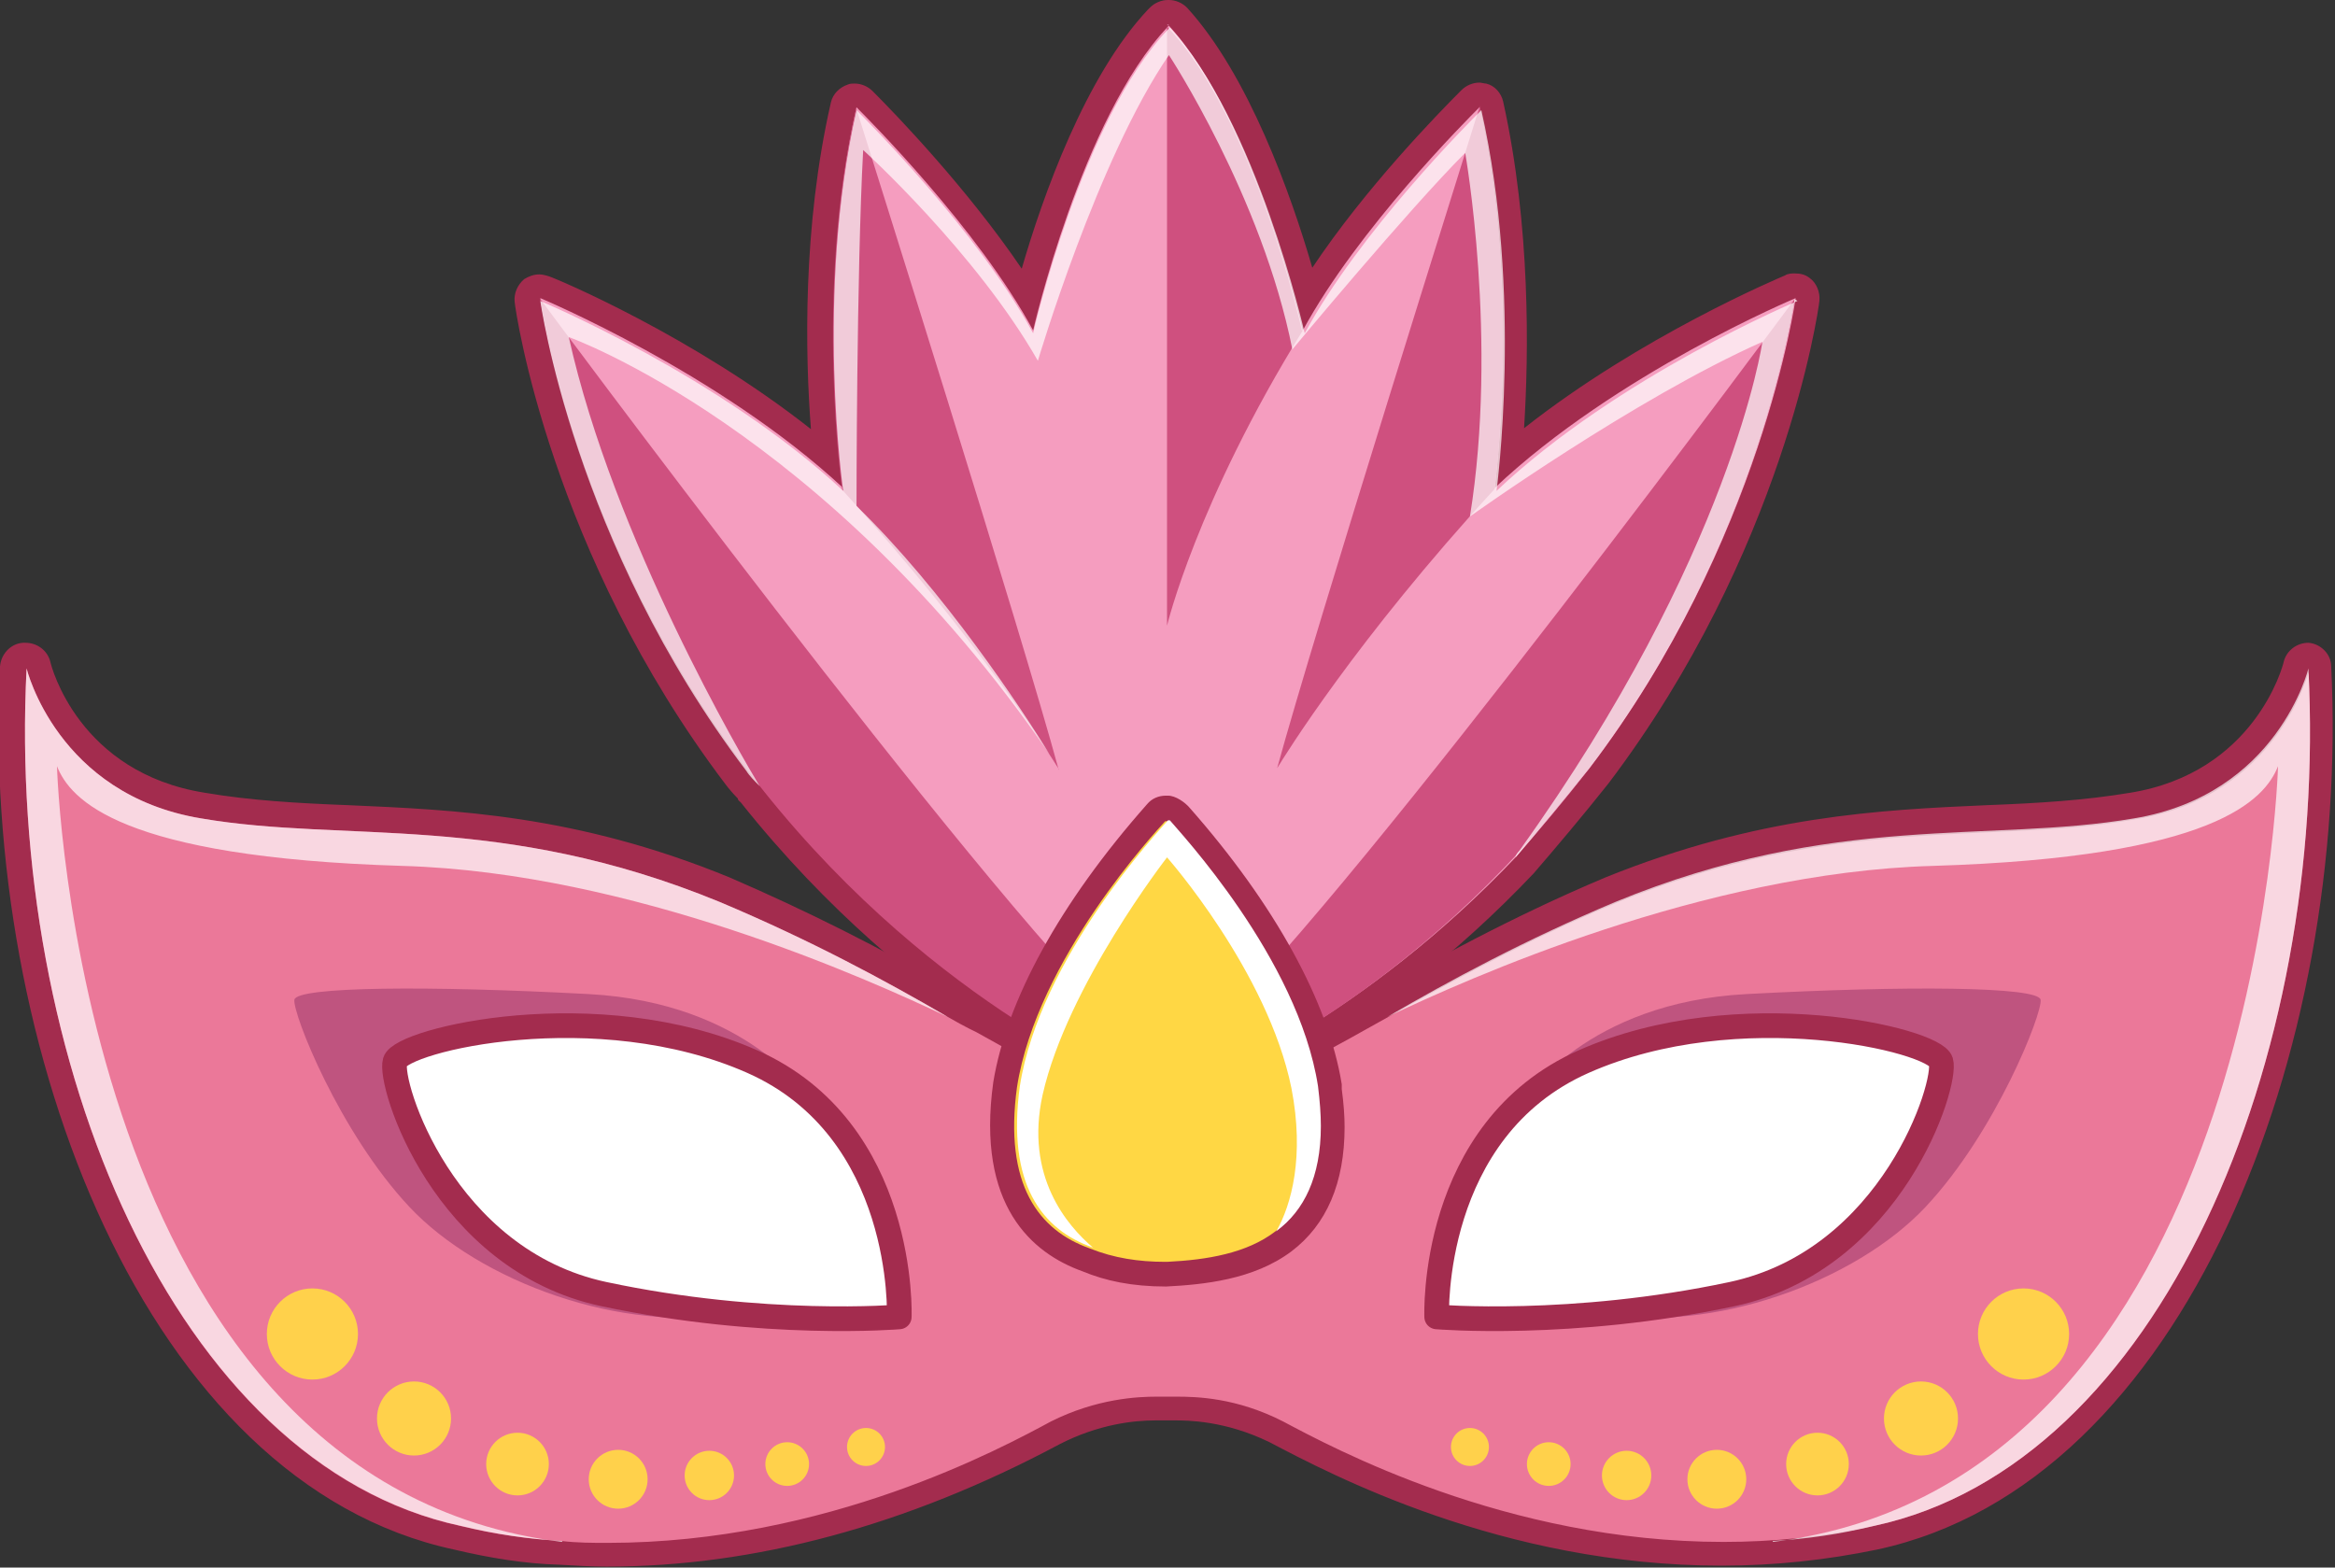 <?xml version="1.0" encoding="UTF-8"?>
<svg xmlns="http://www.w3.org/2000/svg" viewBox="0 0 24.59 16.51">
  <rect x="0" y="0" width="24.59" height="16.51" fill="#333333" stroke="none"/>
  <defs>
    <style>
      .cls-1 {
        fill: #a32c4e;
      }

      .cls-2 {
        fill: #bf547f;
      }

      .cls-3 {
        stroke: #a32c4e;
        stroke-linecap: round;
        stroke-linejoin: round;
        stroke-width: .26px;
      }

      .cls-3, .cls-4, .cls-5 {
        fill: #fff;
      }

      .cls-4 {
        opacity: .7;
      }

      .cls-4, .cls-5 {
        mix-blend-mode: overlay;
      }

      .cls-6 {
        isolation: isolate;
      }

      .cls-7 {
        fill: #eb7899;
      }

      .cls-8 {
        fill: #cf507f;
      }

      .cls-9 {
        fill: #f59dbf;
      }

      .cls-10 {
        fill: #ffd14b;
      }

      .cls-11 {
        fill: #ffd744;
      }
    </style>
  </defs>
  <g class="cls-6">
    <g id="Layer_2" data-name="Layer 2">
      <g id="Layer_1-2" data-name="Layer 1">
        <g>
          <g>
            <g>
              <g>
                <path class="cls-9" d="M11.87,11.51c-.13-.04-2.15-.85-3.95-3.13-.07-.09-.13-.14-.16-.2-1.82-2.39-2.19-4.98-2.19-5.01,0-.05.01-.09.05-.12.02-.02.05-.03.08-.03.02,0,.03,0,.05.01.07.03,1.7.71,2.97,1.79-.06-.68-.15-2.24.18-3.71.01-.05.05-.08.09-.1.01,0,.02,0,.04,0,.03,0,.07.01.09.04.28.28,1.15,1.18,1.71,2.09.18-.66.64-2.18,1.37-2.95.02-.03.07-.05.1-.05h0s.08,0,.1.03c.73.78,1.19,2.3,1.37,2.96.56-.91,1.44-1.81,1.71-2.09.03-.03.06-.04.1-.04.01,0,.02,0,.03,0,.05.01.08.05.09.1.33,1.48.25,3.04.19,3.71,1.26-1.08,2.88-1.76,2.95-1.79.02,0,.03-.01.05-.01.03,0,.06,0,.08.03.04.03.06.08.05.12,0,.03-.38,2.62-2.2,5.02-.27.34-.53.65-.78.94-1.63,1.72-3.22,2.36-3.29,2.38-.02,0-.03,0-.05,0h-.86Z"/>
                <path class="cls-1" d="M12.3.26c.91.98,1.42,3.22,1.42,3.22.58-1.07,1.73-2.22,1.86-2.35.44,1.94.16,4.01.16,4.01,1.28-1.21,3.17-2,3.17-2,0,0-.35,2.56-2.17,4.95-.26.33-.53.65-.77.93-1.63,1.72-3.24,2.35-3.24,2.35h-.86s-2.05-.81-3.85-3.08c0,0,0-.02-.02-.04-.05-.05-.11-.11-.14-.16-1.82-2.4-2.17-4.95-2.17-4.95,0,0,1.89.79,3.19,2,0,0-.3-2.07.14-4.01.12.12,1.28,1.28,1.86,2.35,0,0,.51-2.24,1.42-3.2l.02-.02M12.3,0c-.07,0-.14.03-.19.08l-.02.02c-.66.7-1.11,1.97-1.33,2.73-.57-.84-1.32-1.62-1.57-1.87-.05-.05-.12-.08-.19-.08-.02,0-.05,0-.07.01-.09.03-.16.1-.18.19-.3,1.31-.27,2.66-.21,3.44-1.24-.98-2.69-1.59-2.76-1.61-.03-.01-.07-.02-.1-.02-.06,0-.11.02-.16.05-.07.06-.11.15-.1.24.01.11.38,2.65,2.22,5.08.03.04.08.1.13.15,0,.02.02.03.03.04,1.83,2.3,3.87,3.13,3.96,3.16.03.01.06.02.1.02h.86s.07,0,.1-.02c.07-.03,1.68-.67,3.33-2.41.25-.29.52-.61.79-.95,1.84-2.43,2.21-4.97,2.22-5.08.01-.09-.03-.19-.1-.24-.05-.04-.1-.05-.16-.05-.03,0-.07,0-.1.02-.07.03-1.52.64-2.75,1.61.05-.78.07-2.13-.22-3.44-.02-.09-.09-.17-.18-.19-.02,0-.05-.01-.07-.01-.07,0-.14.03-.19.08-.25.25-1.01,1.03-1.57,1.87-.22-.76-.67-2.03-1.32-2.74-.05-.05-.12-.08-.19-.08,0,0,0,0,0,0h0Z"/>
              </g>
              <path class="cls-8" d="M13.72,3.48c-1.12,1.81-1.43,3.11-1.43,3.11V.28h0c.92.96,1.42,3.2,1.42,3.2Z"/>
              <path class="cls-8" d="M15.74,5.15c-1.46,1.59-2.21,2.81-2.29,2.94.39-1.43,2.03-6.63,2.13-6.96,0,0,0-.02,0-.02.44,1.94.16,4.03.16,4.03Z"/>
              <path class="cls-8" d="M18.9,3.15s-.35,2.55-2.18,4.96c-1.82,2.41-3.99,3.27-3.99,3.27h-.27c-.02-.15.08-.34.33-.58,1.55-1.48,6.11-7.65,6.11-7.65Z"/>
              <path class="cls-8" d="M11.15,8.1c-.09-.14-.83-1.35-2.28-2.94,0,0-.3-2.09.15-4.03,0,0,0,0,0,.02.1.32,1.74,5.52,2.13,6.96Z"/>
              <path class="cls-8" d="M12.14,11.38h-.28s-2.16-.86-3.99-3.27c-1.83-2.41-2.18-4.96-2.18-4.96,0,0,4.57,6.17,6.12,7.65.25.24.35.43.33.58Z"/>
            </g>
            <polygon class="cls-9" points="12.29 .26 12.3 .27 12.31 .26 12.29 .26"/>
            <path class="cls-4" d="M18.9,3.15s-.35,2.56-2.17,4.95c-.26.33-.53.65-.77.93,0-.02.02-.05.04-.07,2.24-3.12,2.56-5.36,2.56-5.36-1.35.6-3.08,1.84-3.08,1.84.3-1.86-.05-3.83-.05-3.83-.6.6-1.82,2.07-1.82,2.07-.32-1.61-1.3-3.1-1.3-3.1-.75,1.09-1.38,3.22-1.38,3.22-.65-1.14-1.84-2.22-1.84-2.22-.07,1.3-.07,3.75-.07,3.75.91.88,1.75,2.15,2.03,2.61-2.36-3.43-5.06-4.39-5.06-4.39.47,2.12,1.84,4.45,2.01,4.73-.05-.05-.11-.11-.14-.16-1.82-2.4-2.17-4.95-2.17-4.95,0,0,1.89.79,3.19,2,0,0-.3-2.07.14-4.01.12.12,1.28,1.28,1.86,2.35,0,0,.51-2.24,1.42-3.2l.02-.02c.91.98,1.42,3.22,1.42,3.22.58-1.07,1.73-2.22,1.86-2.35.44,1.94.16,4.01.16,4.01,1.28-1.21,3.17-2,3.17-2Z"/>
          </g>
          <g>
            <path class="cls-7" d="M6.4,16.37c-.16,0-.33,0-.5-.02-.35-.02-.71-.07-1.09-.16C1.64,15.51-.05,11,.15,7.03c0-.07.05-.12.12-.12h.01c.06,0,.11.04.13.1.01.05.32,1.25,1.73,1.48.49.08.99.11,1.52.13,1.12.05,2.39.11,3.97.75.81.35,1.58.73,2.41,1.22.19.1.29.15.29.15.85.47,1.44.77,1.97.77.58,0,1.28-.39,2.17-.89.7-.39,1.5-.84,2.49-1.25,1.59-.65,2.86-.7,3.98-.75.53-.02,1.03-.05,1.51-.13,1.42-.23,1.72-1.42,1.73-1.48.01-.06.07-.1.13-.1h.01c.06,0,.12.06.12.12.2,3.97-1.49,8.48-4.67,9.17-.52.11-1.06.17-1.61.17-2.28,0-4.08-.96-4.67-1.27-.53-.26-.95-.26-1.09-.26h-.12c-.34,0-.73.04-1.13.25-1.61.86-3.2,1.29-4.73,1.29Z"/>
            <path class="cls-1" d="M24.31,7.04c.21,4.13-1.56,8.38-4.57,9.03-.54.12-1.08.17-1.59.17-2.29,0-4.13-1-4.64-1.27-.49-.25-.91-.26-1.12-.26h-.11s-.05,0-.1,0c-.2,0-.63.02-1.11.26-.52.28-2.36,1.28-4.67,1.28-.16,0-.32,0-.49-.02-.35-.02-.7-.07-1.07-.16C1.84,15.42.07,11.17.28,7.04c0,0,.32,1.33,1.84,1.58,1.52.26,3.15-.07,5.46.88.95.4,1.73.82,2.4,1.21.19.11.3.16.3.16.82.46,1.45.79,2.03.79,1.07,0,2.4-1.19,4.71-2.15,2.33-.95,3.96-.61,5.46-.88,1.52-.24,1.84-1.58,1.84-1.58M24.31,6.77c-.12,0-.23.08-.26.2-.01.05-.31,1.17-1.62,1.38-.48.08-.97.11-1.5.13-1.13.05-2.41.11-4.02.76-1,.42-1.84.89-2.51,1.26-.87.49-1.56.87-2.1.87-.5,0-1.08-.3-1.9-.75-.01,0-.11-.06-.3-.16-.83-.48-1.61-.87-2.42-1.22-1.61-.66-2.89-.71-4.02-.76-.53-.02-1.03-.05-1.5-.13-1.33-.21-1.62-1.33-1.63-1.38-.03-.12-.14-.2-.26-.2,0,0-.02,0-.03,0-.13.01-.23.12-.24.25-.2,4.02,1.53,8.6,4.78,9.3.38.09.75.15,1.11.16.17.01.34.02.5.02,1.55,0,3.16-.43,4.77-1.29.41-.21.78-.25,1.01-.25h.06s.14,0,.14,0c.13,0,.53,0,1,.23.63.33,2.45,1.3,4.76,1.3.56,0,1.11-.06,1.64-.17,3.25-.7,4.98-5.28,4.78-9.3,0-.13-.11-.24-.24-.25,0,0-.02,0-.02,0h0Z"/>
          </g>
          <path class="cls-4" d="M5.92,16.23c-.35-.02-.7-.07-1.07-.16C1.84,15.42.07,11.17.28,7.04c0,0,.32,1.33,1.84,1.58,1.52.26,3.15-.07,5.46.88.95.4,1.73.82,2.4,1.21-.84-.4-3.33-1.52-5.74-1.59-2.98-.09-3.5-.7-3.64-1.05,0,0,.21,7.54,5.32,8.17Z"/>
          <path class="cls-4" d="M18.67,16.23c.35-.02.7-.07,1.07-.16,3.01-.65,4.78-4.9,4.57-9.03,0,0-.32,1.33-1.84,1.58-1.52.26-3.15-.07-5.46.88-.95.4-1.73.82-2.4,1.21.84-.4,3.33-1.52,5.74-1.59,2.98-.09,3.5-.7,3.64-1.05,0,0-.21,7.54-5.32,8.17Z"/>
          <path class="cls-2" d="M16.07,11.56s.64-1,2.32-1.09,3.08-.08,3.1.06-.47,1.39-1.21,2.18-2.25,1.34-3.43,1.12-.77-2.28-.77-2.28Z"/>
          <path class="cls-3" d="M15.13,13.87s-.08-1.97,1.55-2.69,3.69-.23,3.76,0-.51,2.09-2.2,2.45-3.11.24-3.11.24Z"/>
          <g>
            <circle class="cls-10" cx="21.31" cy="14.05" r=".48"/>
            <circle class="cls-10" cx="20.23" cy="14.94" r=".39"/>
            <circle class="cls-10" cx="19.14" cy="15.42" r=".33"/>
            <circle class="cls-10" cx="18.08" cy="15.58" r=".31"/>
            <circle class="cls-10" cx="17.13" cy="15.54" r=".26"/>
            <circle class="cls-10" cx="16.31" cy="15.42" r=".23"/>
            <circle class="cls-10" cx="15.48" cy="15.24" r=".2"/>
          </g>
          <path class="cls-2" d="M8.52,11.56s-.64-1-2.32-1.09-3.08-.08-3.1.06.47,1.39,1.21,2.18,2.25,1.34,3.43,1.12.77-2.28.77-2.28Z"/>
          <path class="cls-3" d="M9.47,13.87s.08-1.97-1.55-2.69-3.69-.23-3.76,0,.51,2.09,2.2,2.45,3.11.24,3.11.24Z"/>
          <g>
            <circle class="cls-10" cx="3.29" cy="14.05" r=".48"/>
            <circle class="cls-10" cx="4.36" cy="14.94" r=".39"/>
            <circle class="cls-10" cx="5.45" cy="15.42" r=".33"/>
            <circle class="cls-10" cx="6.51" cy="15.58" r=".31"/>
            <circle class="cls-10" cx="7.47" cy="15.54" r=".26"/>
            <circle class="cls-10" cx="8.29" cy="15.42" r=".23"/>
            <circle class="cls-10" cx="9.12" cy="15.24" r=".2"/>
          </g>
          <g>
            <path class="cls-11" d="M12.29,13.42c-.33,0-.6-.05-.84-.15-.69-.25-.98-.86-.85-1.84.13-.83.68-1.84,1.56-2.83.02-.03.1-.08.13-.08s.09.02.12.05c.9,1.03,1.46,2.03,1.59,2.86.02.2.04.33.04.44,0,.55-.17.96-.51,1.21-.27.21-.66.32-1.21.34h-.02Z"/>
            <path class="cls-1" d="M12.3,8.65c.09.11,1.35,1.45,1.56,2.8.02.16.03.3.03.42,0,.54-.18.89-.46,1.1-.3.23-.72.3-1.14.32h-.02c-.28,0-.54-.04-.79-.14-.54-.19-.91-.67-.77-1.7.21-1.35,1.47-2.7,1.56-2.8h.02M12.3,8.38h-.02c-.08,0-.15.03-.2.09-.92,1.04-1.48,2.07-1.62,2.93-.18,1.3.41,1.8.94,1.99.24.1.52.16.88.16.39-.02.92-.07,1.32-.37.37-.28.56-.72.56-1.31,0-.12-.01-.25-.03-.4v-.05c-.14-.87-.71-1.9-1.6-2.91-.05-.06-.15-.13-.23-.13h0Z"/>
          </g>
          <path class="cls-5" d="M13.44,12.97c.16-.28.3-.79.16-1.51-.25-1.23-1.31-2.43-1.31-2.43,0,0-1.05,1.35-1.31,2.5-.19.86.26,1.38.53,1.61-.54-.19-.91-.67-.77-1.7.21-1.35,1.47-2.7,1.56-2.8h.02c.09.11,1.35,1.45,1.56,2.8.02.16.03.3.03.42,0,.54-.18.89-.46,1.1Z"/>
        </g>
      </g>
    </g>
  </g>
</svg>